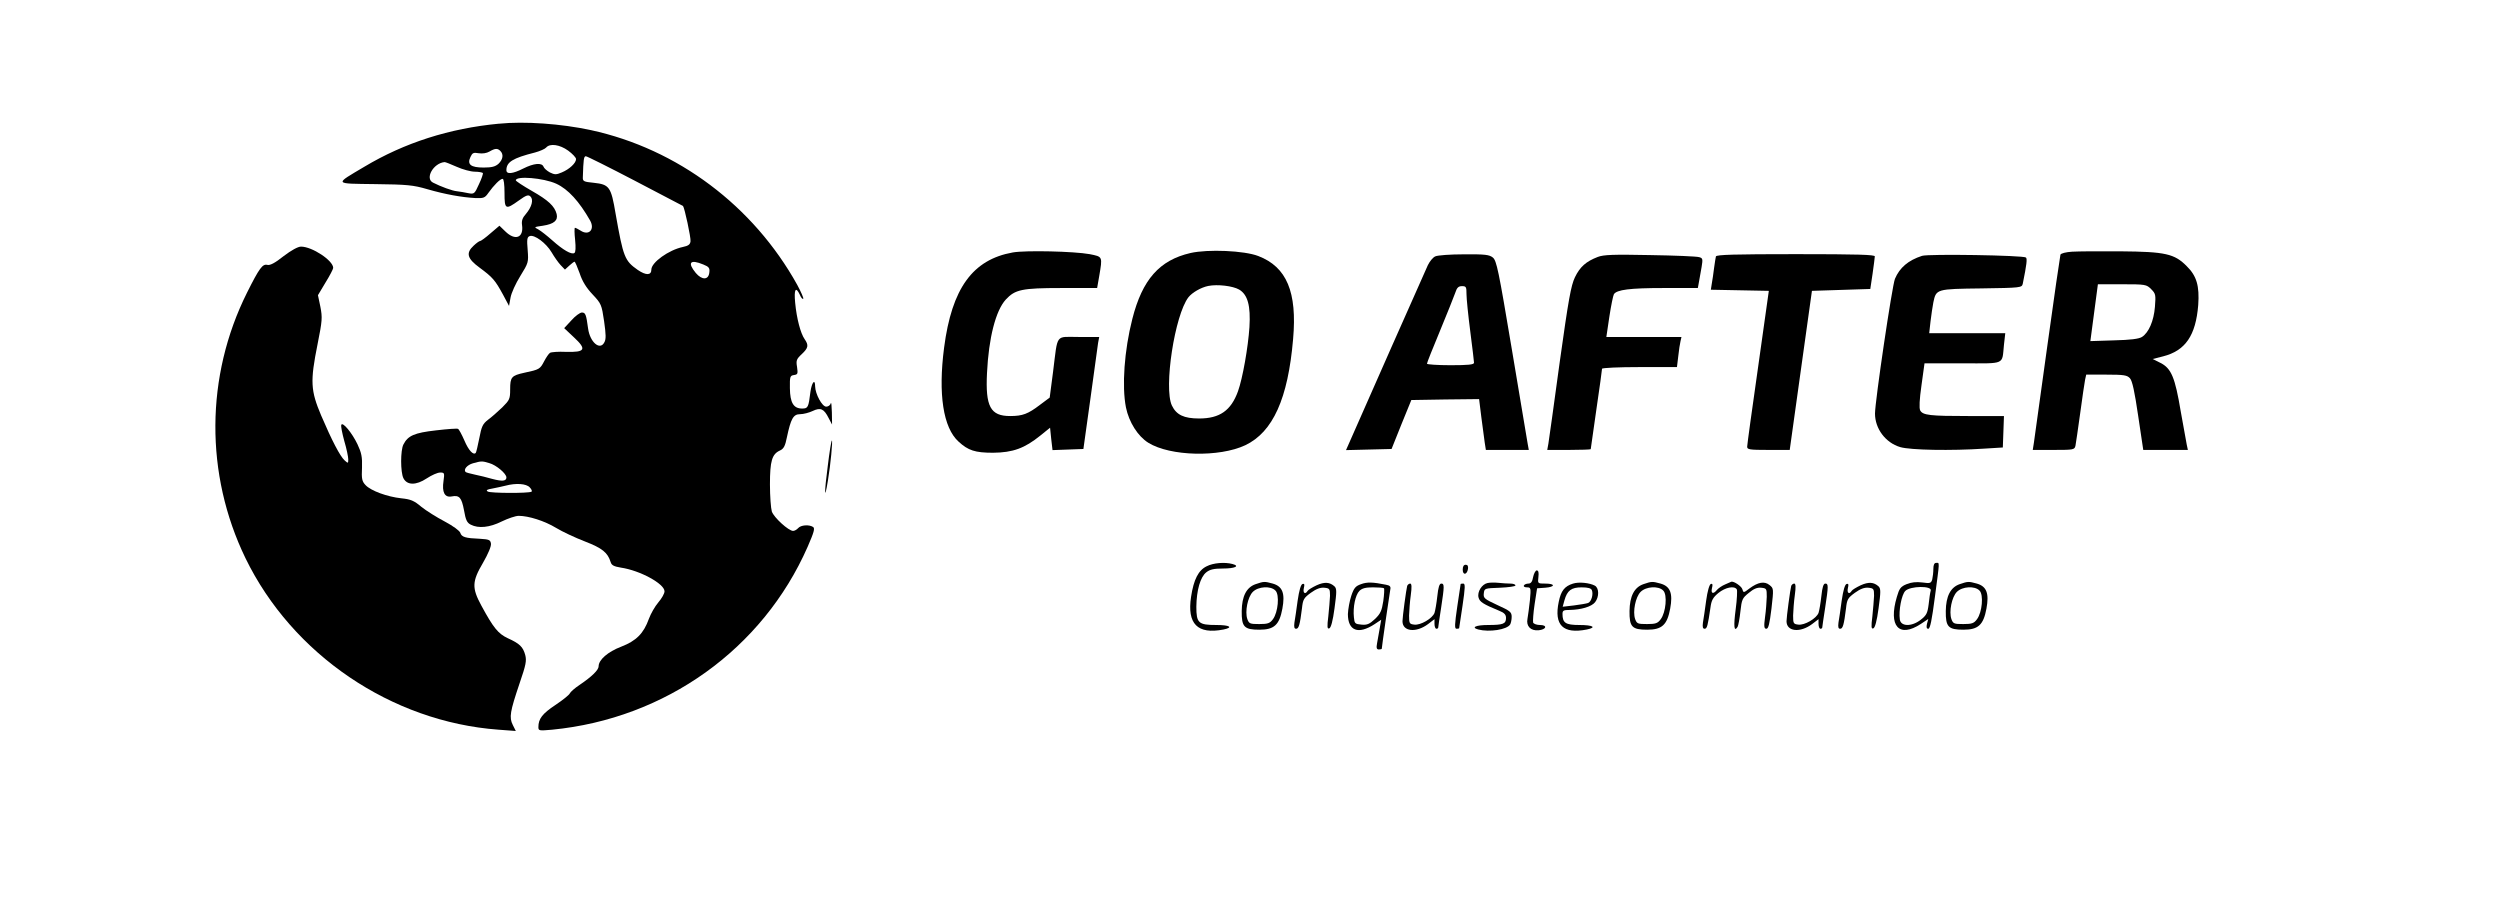 <?xml version="1.0" standalone="no"?>
<!DOCTYPE svg PUBLIC "-//W3C//DTD SVG 20010904//EN"
 "http://www.w3.org/TR/2001/REC-SVG-20010904/DTD/svg10.dtd">
<svg version="1.0" xmlns="http://www.w3.org/2000/svg"
 width="1328pt" height="481pt" viewBox="0 0 1328 481"
 preserveAspectRatio="xMidYMid meet">

<g transform="translate(0,481) scale(0.1,-0.1)"
fill="#000000" stroke="none">
<path d="M2650 4153 c-263 -25 -501 -101 -715 -229 -160 -95 -164 -89 58 -92
169 -2 202 -5 277 -27 97 -28 183 -43 254 -47 45 -2 52 1 70 27 30 42 63 75
76 75 6 0 10 -29 10 -75 0 -88 5 -91 76 -40 40 29 51 32 62 21 17 -17 7 -55
-24 -92 -19 -21 -24 -37 -21 -59 10 -68 -36 -86 -89 -34 l-31 30 -47 -40 c-26
-23 -51 -41 -55 -41 -5 0 -20 -11 -35 -25 -42 -39 -35 -68 32 -117 69 -51 82
-66 124 -143 l32 -60 8 44 c4 24 27 75 52 115 43 70 44 72 39 138 -5 57 -3 69
11 74 25 9 87 -37 116 -86 14 -24 35 -54 48 -68 l23 -24 23 21 c12 11 25 21
28 21 3 0 15 -28 27 -61 14 -43 35 -77 69 -113 46 -49 48 -54 61 -142 10 -71
11 -96 1 -113 -23 -44 -76 1 -86 74 -10 75 -14 85 -33 85 -10 0 -36 -19 -56
-42 l-38 -41 52 -49 c69 -64 60 -80 -43 -77 -40 2 -77 -1 -84 -5 -7 -4 -21
-25 -32 -46 -21 -40 -24 -43 -105 -60 -68 -15 -75 -23 -75 -88 0 -51 -3 -57
-42 -96 -24 -23 -58 -53 -76 -66 -28 -22 -34 -35 -46 -98 -8 -40 -16 -75 -19
-78 -13 -13 -38 14 -60 66 -14 32 -29 60 -34 62 -4 3 -57 -1 -117 -8 -115 -13
-149 -28 -173 -75 -16 -31 -16 -147 0 -179 19 -38 67 -39 124 -1 26 17 57 31
71 31 23 0 24 -2 18 -45 -9 -59 6 -89 43 -82 41 8 53 -5 66 -74 9 -52 16 -66
36 -76 41 -21 100 -15 164 17 33 16 74 30 90 30 53 0 138 -27 199 -64 33 -20
101 -52 153 -72 93 -36 121 -59 137 -110 5 -17 18 -23 54 -29 102 -15 232 -86
232 -126 0 -12 -15 -38 -33 -59 -18 -21 -40 -60 -50 -87 -28 -78 -67 -117
-147 -148 -71 -27 -120 -70 -120 -104 0 -20 -36 -55 -101 -99 -26 -17 -49 -38
-52 -45 -3 -8 -38 -36 -77 -62 -69 -46 -90 -73 -90 -117 0 -20 4 -20 73 -14
602 59 1118 428 1357 971 34 78 40 99 29 106 -22 14 -65 10 -79 -6 -7 -8 -19
-15 -27 -15 -24 0 -102 71 -113 103 -5 17 -10 81 -10 144 0 125 11 161 53 180
20 9 28 24 37 70 21 99 34 123 70 123 18 0 48 8 67 17 42 20 60 12 85 -38 l18
-34 -1 65 c-1 36 -3 57 -6 48 -2 -10 -13 -18 -24 -18 -22 0 -58 67 -59 108 0
43 -18 21 -25 -30 -10 -82 -13 -88 -44 -88 -46 0 -64 31 -65 108 -1 62 1 67
22 70 20 3 21 7 16 43 -6 34 -3 42 25 68 35 33 38 47 15 80 -21 30 -42 108
-50 193 -7 72 3 89 25 42 6 -15 14 -24 18 -21 3 3 -12 37 -32 74 -233 420
-636 722 -1096 822 -158 34 -352 48 -489 34z m368 -143 c23 -17 42 -37 42 -45
0 -21 -35 -54 -76 -71 -30 -13 -38 -12 -63 0 -16 9 -31 22 -34 31 -9 22 -51
18 -107 -10 -57 -29 -90 -32 -90 -9 0 43 33 64 152 94 26 7 53 19 59 26 20 24
73 16 117 -16z m-360 -2 c18 -18 14 -45 -10 -68 -17 -15 -35 -20 -79 -20 -68
0 -89 16 -70 56 10 22 16 25 44 20 19 -3 42 0 57 9 31 18 43 18 58 3z m716
-159 c138 -72 252 -132 254 -133 8 -8 43 -170 40 -188 -2 -17 -12 -24 -41 -30
-75 -16 -167 -82 -167 -120 0 -31 -28 -32 -72 -2 -70 49 -77 67 -118 299 -24
143 -33 155 -116 164 -53 5 -59 8 -58 29 3 95 5 112 16 112 6 0 124 -59 262
-131z m-948 75 c31 -14 75 -26 96 -26 21 0 40 -4 43 -7 2 -4 -7 -31 -21 -60
-23 -51 -25 -53 -57 -47 -17 4 -44 8 -59 10 -25 2 -87 25 -128 46 -44 22 2
103 61 109 4 1 33 -11 65 -25z m529 -90 c63 -29 122 -94 180 -196 26 -47 -7
-82 -51 -53 -13 8 -26 15 -30 15 -3 0 -3 -29 1 -64 4 -41 3 -66 -4 -70 -15
-10 -60 16 -117 67 -27 24 -60 50 -74 58 -25 13 -24 13 24 20 59 9 81 28 73
62 -11 42 -44 73 -132 123 -47 27 -85 52 -85 56 0 25 147 13 215 -18z m781
-429 c30 -12 35 -19 32 -42 -4 -41 -39 -42 -72 -3 -46 56 -30 74 40 45z
m-1137 -1055 c37 -10 91 -56 91 -76 0 -20 -22 -22 -75 -8 -27 8 -69 18 -93 23
-24 5 -46 11 -49 14 -12 13 8 37 39 46 44 12 48 13 87 1z m215 -129 c10 -10
14 -21 9 -23 -18 -9 -219 -8 -232 1 -11 7 -5 11 25 16 21 4 53 11 69 15 56 15
111 11 129 -9z"/>
<path d="M1506 3449 c-45 -36 -72 -50 -86 -46 -25 6 -42 -16 -108 -148 -221
-443 -224 -964 -8 -1410 249 -512 775 -869 1343 -911 l93 -7 -16 32 c-20 40
-15 70 36 221 34 99 38 120 30 151 -12 43 -29 60 -93 89 -51 24 -76 55 -140
173 -51 94 -50 128 9 228 27 47 44 87 42 101 -3 20 -9 23 -58 26 -78 3 -98 9
-105 32 -4 11 -38 36 -83 60 -42 22 -98 57 -124 78 -39 33 -57 40 -106 45 -75
8 -162 40 -190 70 -19 20 -22 33 -19 93 2 57 -3 79 -24 124 -29 61 -80 122
-86 103 -3 -7 5 -45 16 -86 12 -40 21 -84 21 -97 0 -22 -1 -22 -19 -6 -25 23
-68 106 -125 239 -56 133 -59 180 -19 379 25 125 26 141 15 198 l-13 62 40 67
c23 37 41 72 41 78 0 39 -112 113 -171 113 -16 0 -51 -19 -93 -51z"/>
<path d="M5380 3469 c-213 -38 -324 -190 -365 -506 -32 -246 -5 -425 77 -499
51 -47 88 -59 183 -59 106 1 168 24 251 91 l52 42 6 -59 7 -60 82 3 82 3 37
265 c20 146 39 280 41 298 l6 32 -109 0 c-126 0 -110 22 -136 -184 l-18 -138
-51 -38 c-64 -49 -93 -60 -159 -60 -105 0 -132 50 -123 229 9 186 46 331 100
390 49 53 86 61 293 61 l192 0 11 63 c18 106 19 103 -51 117 -83 15 -339 21
-408 9z"/>
<path d="M6324 3466 c-165 -38 -256 -141 -309 -350 -43 -168 -56 -358 -34
-470 16 -79 64 -154 119 -188 116 -72 377 -78 515 -13 147 70 227 248 254 564
22 250 -34 383 -185 441 -75 29 -267 37 -360 16z m258 -194 c46 -27 62 -86 55
-200 -7 -106 -36 -272 -61 -341 -37 -102 -97 -144 -206 -144 -81 0 -121 19
-145 69 -44 94 15 480 88 575 20 25 66 52 105 60 50 10 131 0 164 -19z"/>
<path d="M11007 3473 c-33 -2 -60 -9 -62 -16 -2 -7 -34 -226 -70 -487 -36
-261 -68 -492 -71 -512 l-6 -38 111 0 c107 0 111 1 116 23 2 12 14 90 25 172
11 83 23 162 26 178 l6 27 107 0 c94 0 110 -3 125 -19 13 -14 25 -71 44 -200
l27 -181 118 0 119 0 -6 28 c-3 15 -17 95 -32 177 -30 180 -50 228 -107 257
l-42 21 55 14 c119 30 174 111 187 273 7 101 -8 154 -61 206 -65 66 -113 77
-351 79 -110 1 -226 0 -258 -2z m420 -199 c24 -24 25 -30 20 -94 -6 -75 -33
-137 -69 -160 -16 -10 -60 -16 -149 -18 l-125 -4 20 151 20 151 128 0 c125 0
130 -1 155 -26z"/>
<path d="M7624 3448 c-12 -5 -29 -26 -39 -46 -15 -32 -361 -814 -416 -940
l-19 -43 121 3 121 3 52 130 53 130 180 3 180 2 12 -97 c7 -54 15 -115 18
-135 l6 -38 114 0 114 0 -6 33 c-3 17 -41 243 -84 501 -71 424 -81 471 -101
488 -19 15 -41 18 -154 17 -72 0 -140 -5 -152 -11z m166 -200 c0 -24 9 -113
20 -198 11 -85 20 -161 20 -167 0 -10 -32 -13 -125 -13 -69 0 -125 4 -125 8 0
5 31 83 69 174 38 92 74 182 81 202 9 28 17 36 36 36 22 0 24 -4 24 -42z"/>
<path d="M8487 3445 c-62 -24 -94 -52 -121 -108 -21 -44 -34 -116 -81 -452
-30 -220 -57 -415 -60 -432 l-6 -33 116 0 c63 0 115 2 115 4 0 2 14 97 30 211
17 114 30 211 30 216 0 5 89 9 199 9 l199 0 7 58 c3 31 9 67 12 80 l5 22 -199
0 -200 0 16 108 c9 59 20 112 24 119 15 24 85 33 264 33 l182 0 6 33 c3 17 9
53 14 79 7 42 6 47 -13 52 -12 4 -129 9 -261 11 -196 4 -247 2 -278 -10z"/>
<path d="M9115 3448 c-2 -7 -6 -35 -10 -63 -3 -27 -9 -65 -12 -82 l-5 -32 154
-3 154 -3 -57 -405 c-32 -223 -58 -413 -58 -422 -1 -16 11 -18 113 -18 l113 0
59 423 59 422 155 5 155 5 12 80 c6 44 12 86 12 93 1 9 -89 12 -419 12 -328 0
-421 -3 -425 -12z"/>
<path d="M10210 3451 c-74 -24 -119 -63 -144 -122 -15 -36 -106 -651 -106
-716 0 -80 56 -155 134 -178 54 -16 271 -20 448 -8 l97 6 3 83 3 84 -186 0
c-207 0 -245 4 -259 30 -6 12 -4 57 7 134 l16 116 203 0 c230 0 208 -10 219
98 l7 62 -202 0 -202 0 7 63 c4 34 11 80 15 101 15 71 16 71 255 74 212 3 215
4 220 25 21 103 24 132 17 139 -12 12 -519 20 -552 9z"/>
<path d="M4397 2334 c-19 -142 -18 -194 1 -76 14 82 26 212 21 212 -3 0 -13
-61 -22 -136z"/>
<path d="M6410 1802 c-44 -21 -69 -70 -83 -162 -22 -144 34 -201 172 -174 54
11 34 24 -37 24 -96 0 -107 10 -107 97 1 87 21 158 53 183 19 15 40 20 88 20
64 0 92 13 51 24 -42 11 -102 6 -137 -12z"/>
<path d="M10270 1788 c0 -18 -3 -43 -6 -56 -6 -20 -11 -22 -53 -16 -32 4 -59
1 -83 -9 -32 -13 -39 -23 -52 -68 -46 -155 11 -220 128 -143 l39 26 -7 -26
c-4 -18 -2 -26 7 -26 10 0 19 46 35 168 26 197 26 182 7 182 -10 0 -15 -10
-15 -32z m-14 -115 c-3 -10 -8 -43 -11 -73 -6 -48 -12 -59 -43 -83 -48 -37
-105 -35 -110 2 -7 47 9 132 29 152 27 27 143 28 135 2z"/>
<path d="M7770 1784 c0 -31 23 -28 28 4 2 15 -2 22 -12 22 -11 0 -16 -9 -16
-26z"/>
<path d="M8144 1745 c-4 -25 -12 -35 -25 -35 -10 0 -21 -4 -24 -10 -3 -6 4
-10 16 -10 21 0 22 -3 16 -68 -4 -38 -10 -82 -13 -99 -8 -39 17 -65 59 -61 42
4 48 28 8 28 -18 0 -34 6 -37 13 -2 7 1 51 8 98 l13 84 43 3 c54 4 55 22 1 22
-41 0 -41 0 -37 35 3 24 0 35 -9 35 -6 0 -15 -16 -19 -35z"/>
<path d="M6670 1707 c-49 -17 -73 -64 -74 -143 -1 -84 13 -99 94 -99 78 0 106
25 122 112 15 81 1 118 -51 133 -44 12 -47 12 -91 -3z m105 -34 c23 -22 14
-116 -13 -152 -16 -22 -27 -26 -73 -26 -49 0 -54 2 -63 26 -14 40 2 118 29
145 29 29 95 33 120 7z"/>
<path d="M6994 1701 c-23 -11 -45 -24 -48 -30 -13 -21 -26 -11 -20 15 5 20 3
25 -7 22 -9 -3 -18 -34 -26 -89 -6 -46 -14 -99 -17 -116 -3 -24 -1 -33 9 -33
14 0 20 20 31 108 5 48 10 56 47 83 29 21 51 29 72 27 28 -3 30 -6 30 -43 -1
-22 -5 -71 -9 -109 -7 -56 -6 -68 5 -64 9 3 19 39 28 107 12 88 12 104 0 116
-25 23 -53 25 -95 6z"/>
<path d="M7230 1707 c-29 -10 -38 -20 -52 -62 -9 -27 -17 -71 -18 -97 0 -89
55 -110 141 -54 l36 24 -8 -46 c-5 -26 -11 -62 -14 -79 -5 -26 -2 -33 10 -33
8 0 15 2 15 4 0 10 41 293 45 313 4 17 -1 23 -23 27 -70 14 -100 15 -132 3z
m122 -22 c2 -3 1 -33 -4 -68 -8 -52 -15 -67 -44 -95 -29 -27 -42 -33 -72 -30
-34 3 -37 6 -40 38 -6 55 8 120 29 141 14 14 33 19 72 19 30 0 56 -2 59 -5z"/>
<path d="M7902 1713 c-30 -6 -56 -47 -48 -77 6 -23 24 -35 109 -70 28 -11 37
-21 37 -39 0 -31 -16 -37 -95 -37 -65 0 -93 -13 -52 -24 58 -15 152 -1 169 27
4 7 8 25 8 40 0 26 -8 32 -76 63 -69 32 -75 37 -72 62 3 27 4 27 86 30 45 2
82 7 82 12 0 6 -12 10 -27 10 -16 0 -44 2 -63 4 -19 2 -45 2 -58 -1z"/>
<path d="M8356 1710 c-45 -14 -64 -38 -76 -97 -26 -124 23 -172 149 -147 54
11 34 24 -39 24 -74 0 -90 11 -90 59 0 18 6 21 38 21 60 1 116 17 135 41 22
28 22 75 -1 88 -28 15 -85 21 -116 11z m100 -35 c9 -22 -3 -62 -20 -68 -8 -3
-42 -9 -75 -13 l-60 -7 9 33 c15 54 37 70 92 70 34 0 50 -5 54 -15z"/>
<path d="M8730 1707 c-49 -17 -73 -64 -74 -143 -1 -84 13 -99 94 -99 78 0 106
25 122 112 15 81 1 118 -51 133 -44 12 -47 12 -91 -3z m105 -34 c23 -22 14
-116 -13 -152 -16 -22 -27 -26 -73 -26 -49 0 -54 2 -63 26 -14 40 2 118 29
145 29 29 95 33 120 7z"/>
<path d="M9165 1706 c-17 -7 -36 -20 -44 -29 -20 -25 -34 -21 -27 9 5 19 3 25
-6 22 -8 -3 -18 -38 -25 -89 -6 -46 -14 -99 -17 -116 -3 -23 -1 -33 9 -33 13
0 17 17 31 113 5 38 13 53 42 77 37 30 85 40 98 19 3 -6 1 -53 -6 -105 -12
-91 -9 -124 10 -94 4 7 11 44 15 82 7 63 10 71 44 98 26 22 45 30 66 28 29 -3
30 -5 30 -48 -1 -25 -4 -73 -9 -107 -7 -52 -5 -63 7 -63 11 0 17 26 27 107 12
106 12 107 -10 125 -27 22 -61 16 -107 -18 -31 -24 -32 -24 -38 -3 -5 15 -44
42 -58 39 -1 -1 -16 -7 -32 -14z"/>
<path d="M9884 1701 c-23 -11 -45 -24 -48 -30 -13 -21 -26 -11 -20 15 5 20 3
25 -7 22 -9 -3 -18 -34 -26 -89 -6 -46 -14 -99 -17 -116 -3 -24 -1 -33 9 -33
14 0 20 20 31 108 5 48 10 56 47 83 29 21 51 29 72 27 28 -3 30 -6 30 -43 -1
-22 -5 -71 -9 -109 -7 -56 -6 -68 5 -64 9 3 19 39 28 107 12 88 12 104 0 116
-25 23 -53 25 -95 6z"/>
<path d="M10410 1707 c-49 -17 -73 -64 -74 -143 -1 -84 13 -99 94 -99 78 0
106 25 122 112 15 81 1 118 -51 133 -44 12 -47 12 -91 -3z m105 -34 c23 -22
14 -116 -13 -152 -16 -22 -27 -26 -73 -26 -49 0 -54 2 -63 26 -14 40 2 118 29
145 29 29 95 33 120 7z"/>
<path d="M7475 1698 c-5 -18 -25 -165 -25 -188 0 -55 72 -63 136 -15 l34 26 0
-25 c0 -15 5 -26 10 -26 6 0 10 3 10 8 0 4 7 50 15 102 18 118 18 130 1 130
-10 0 -16 -20 -21 -67 -4 -37 -11 -77 -15 -89 -12 -30 -74 -66 -107 -62 -26 3
-28 6 -28 48 1 25 4 73 9 108 6 44 5 62 -3 62 -7 0 -13 -6 -16 -12z"/>
<path d="M7759 1708 c0 -2 -8 -56 -18 -120 -14 -96 -15 -118 -4 -118 7 0 13 1
14 3 0 1 8 55 18 120 14 95 15 117 4 117 -7 0 -13 -1 -14 -2z"/>
<path d="M9515 1698 c-5 -18 -25 -165 -25 -188 0 -55 72 -63 136 -15 l34 26 0
-25 c0 -15 5 -26 10 -26 6 0 10 3 10 8 0 4 7 50 15 102 18 118 18 130 1 130
-10 0 -16 -20 -21 -67 -4 -37 -11 -77 -15 -89 -12 -30 -74 -66 -107 -62 -26 3
-28 6 -28 48 1 25 4 73 9 108 6 44 5 62 -3 62 -7 0 -13 -6 -16 -12z"/>
</g>
</svg>
